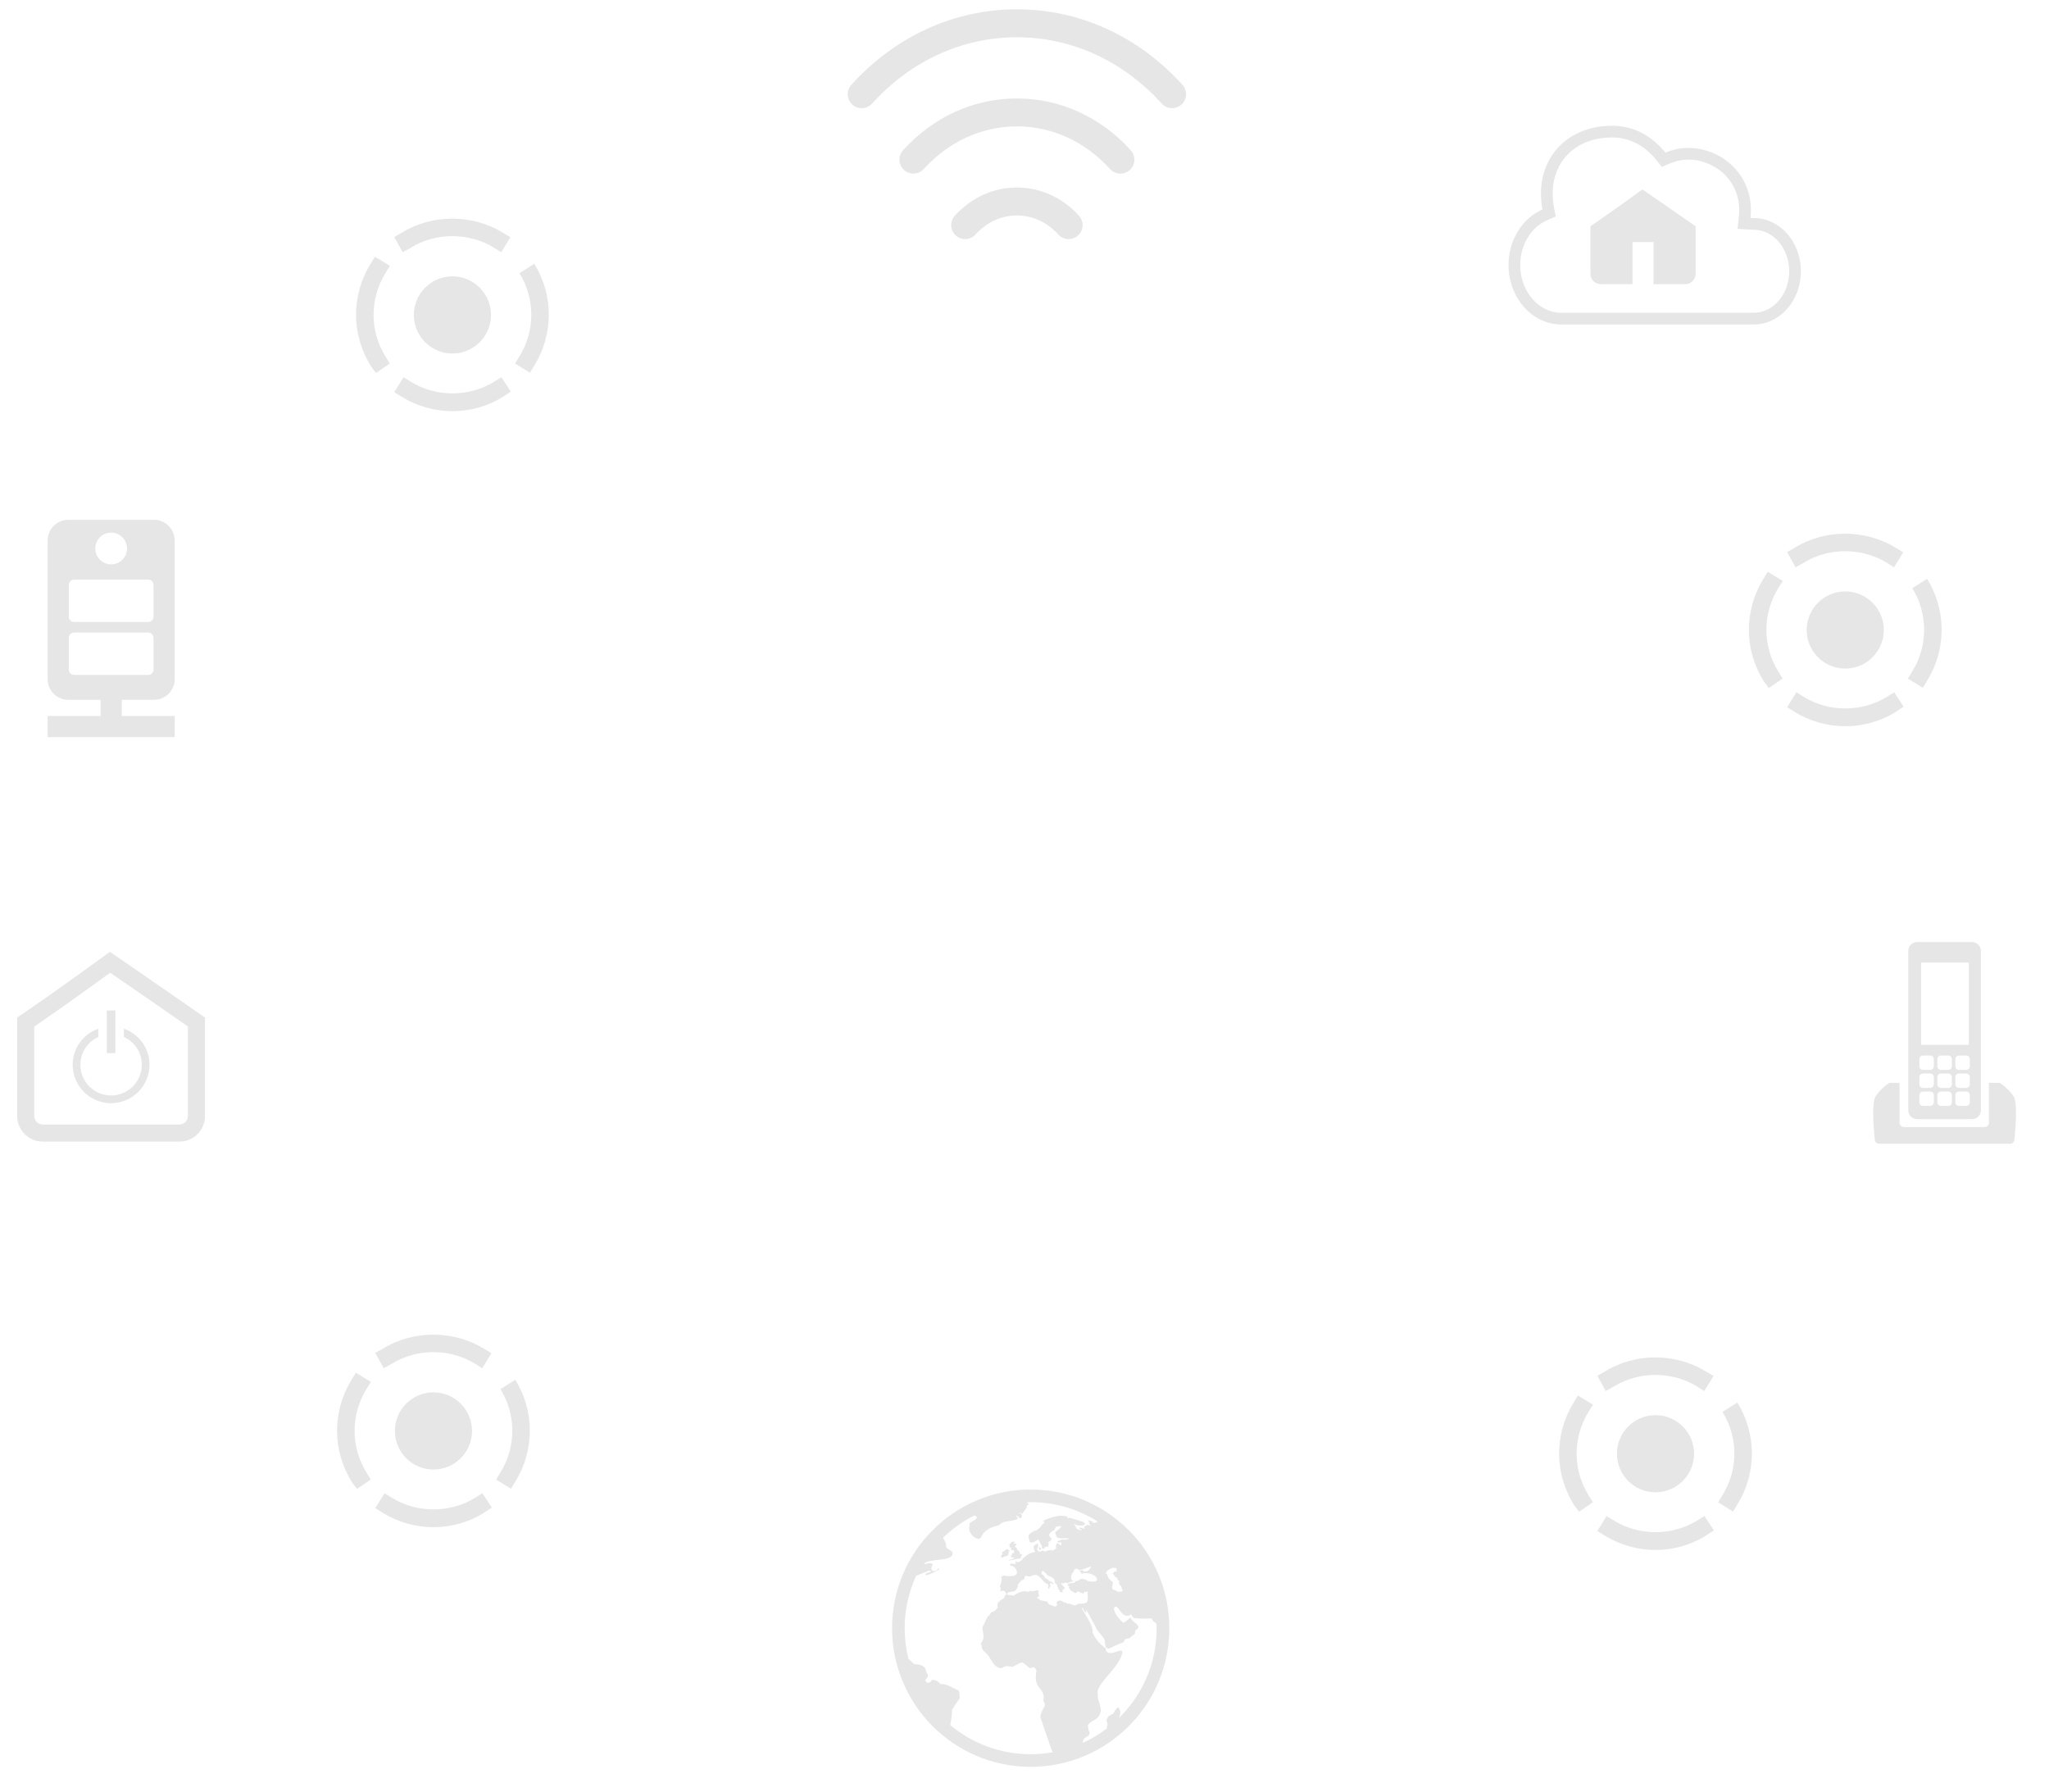 <?xml version="1.0" encoding="UTF-8" standalone="no"?>
<!-- Generator: Adobe Illustrator 16.0.0, SVG Export Plug-In . SVG Version: 6.00 Build 0)  -->

<svg
   xmlns:dc="http://purl.org/dc/elements/1.1/"
   xmlns:cc="http://creativecommons.org/ns#"
   xmlns:rdf="http://www.w3.org/1999/02/22-rdf-syntax-ns#"
   xmlns:svg="http://www.w3.org/2000/svg"
   xmlns="http://www.w3.org/2000/svg"
   xmlns:sodipodi="http://sodipodi.sourceforge.net/DTD/sodipodi-0.dtd"
   xmlns:inkscape="http://www.inkscape.org/namespaces/inkscape"
   version="1.1"
   id="Ebene_1"
   x="0px"
   y="0px"
   width="660px"
   height="577px"
   viewBox="0 0 660 577"
   enable-background="new 0 0 660 577"
   xml:space="preserve"
   inkscape:version="0.48.5 r10040"
   sodipodi:docname="background.svg"><defs
     id="defs7" /><sodipodi:namedview
     pagecolor="#ffffff"
     bordercolor="#666666"
     borderopacity="1"
     objecttolerance="10"
     gridtolerance="10"
     guidetolerance="10"
     inkscape:pageopacity="0"
     inkscape:pageshadow="2"
     inkscape:window-width="1054"
     inkscape:window-height="753"
     id="namedview5"
     showgrid="false"
     inkscape:zoom="0.81802426"
     inkscape:cx="422.87244"
     inkscape:cy="308.81428"
     inkscape:window-x="949"
     inkscape:window-y="154"
     inkscape:window-maximized="0"
     inkscape:current-layer="Ebene_1" /><path
     id="path3110"
     d="m 533.25,455.736 c -6.854,0 -12.426,5.572 -12.426,12.426 0,6.854 5.572,12.427 12.426,12.427 6.854,0 12.426,-5.572 12.426,-12.427 0,-6.854 -5.572,-12.426 -12.426,-12.426 z m -16.008,-7.759 -2.733,-4.919 2.376,-1.333 c 9.82,-6.112 22.803,-6.063 32.623,-0.057 l 2.418,1.461 -2.963,4.839 -2.381,-1.503 c -7.994,-4.861 -18.541,-4.924 -26.549,-0.063 l -0.311,0.188 -2.48,1.387 z m 40.992,38.8 -4.8,-2.963 1.46,-2.42 c 2.479,-4.006 3.76,-8.618 3.76,-13.343 0,-4.684 -1.329,-9.335 -3.816,-13.343 l 4.783,-3.026 -2.419,1.503 2.421,-1.501 c 3.044,4.965 4.672,10.605 4.672,16.367 0,5.76 -1.579,11.396 -4.6,16.306 l -1.461,2.42 z m -49.601,0.071 -1.637,-2.182 c -3.163,-5.1 -4.791,-10.741 -4.791,-16.502 0,-5.766 1.582,-11.449 4.609,-16.359 l 1.463,-2.379 4.838,2.927 -1.504,2.417 c -2.439,4.008 -3.766,8.663 -3.766,13.395 0,4.684 1.328,9.333 3.816,13.341 l 1.404,2.301 -4.432,3.041 z m 24.674,12.304 c -5.809,0 -11.454,-1.584 -16.367,-4.614 l -2.418,-1.505 2.968,-4.795 2.418,1.463 c 8.011,4.962 18.677,4.975 26.741,-0.005 l 2.363,-1.458 3.045,4.613 -2.672,1.759 c -4.677,2.913 -10.317,4.542 -16.078,4.542 z M 145.731,88.998 c -6.854,0 -12.426,5.572 -12.426,12.426 0,6.854 5.572,12.427 12.426,12.427 6.854,0 12.426,-5.572 12.426,-12.427 0,-6.854 -5.572,-12.426 -12.426,-12.426 z m -16.008,-7.759 -2.733,-4.919 2.376,-1.333 c 9.82,-6.112 22.803,-6.063 32.623,-0.057 l 2.418,1.461 -2.963,4.839 -2.381,-1.503 c -7.994,-4.861 -18.541,-4.924 -26.549,-0.063 l -0.311,0.188 -2.48,1.387 z m 40.992,38.8 -4.8,-2.963 1.46,-2.42 c 2.479,-4.006 3.76,-8.618 3.76,-13.343 0,-4.684 -1.329,-9.335 -3.816,-13.343 l 4.783,-3.026 -2.419,1.503 2.421,-1.501 c 3.044,4.965 4.672,10.605 4.672,16.367 0,5.76 -1.579,11.396 -4.6,16.306 l -1.461,2.42 z m -49.601,0.071 -1.637,-2.182 c -3.163,-5.1 -4.791,-10.741 -4.791,-16.502 0,-5.766 1.582,-11.449 4.609,-16.359 l 1.463,-2.379 4.838,2.927 -1.504,2.417 c -2.439,4.008 -3.766,8.663 -3.766,13.395 0,4.684 1.328,9.333 3.816,13.341 l 1.404,2.301 -4.432,3.041 z m 24.674,12.304 c -5.809,0 -11.454,-1.584 -16.367,-4.614 l -2.418,-1.505 2.968,-4.795 2.418,1.463 c 8.011,4.962 18.677,4.975 26.741,-0.005 l 2.363,-1.458 3.045,4.613 -2.672,1.759 c -4.677,2.913 -10.317,4.542 -16.078,4.542 z m 448.585,58.048 c -6.854,0 -12.426,5.572 -12.426,12.426 0,6.854 5.572,12.427 12.426,12.427 6.854,0 12.426,-5.572 12.426,-12.427 0,-6.854 -5.572,-12.426 -12.426,-12.426 z m -16.008,-7.759 -2.733,-4.919 2.376,-1.333 c 9.82,-6.112 22.803,-6.063 32.623,-0.057 l 2.418,1.461 -2.963,4.839 -2.381,-1.503 c -7.994,-4.861 -18.541,-4.924 -26.549,-0.063 l -0.311,0.188 -2.48,1.387 z m 40.992,38.8 -4.8,-2.963 1.46,-2.42 c 2.479,-4.006 3.76,-8.618 3.76,-13.343 0,-4.684 -1.329,-9.335 -3.816,-13.343 l 4.783,-3.026 -2.419,1.503 2.421,-1.501 c 3.044,4.965 4.672,10.605 4.672,16.367 0,5.76 -1.579,11.396 -4.6,16.306 l -1.461,2.42 z m -49.601,0.071 -1.637,-2.182 c -3.163,-5.1 -4.791,-10.741 -4.791,-16.502 0,-5.766 1.582,-11.449 4.609,-16.359 l 1.463,-2.379 4.838,2.927 -1.504,2.417 c -2.439,4.008 -3.766,8.663 -3.766,13.395 0,4.684 1.328,9.333 3.816,13.341 l 1.404,2.301 -4.432,3.041 z m 24.674,12.304 c -5.809,0 -11.454,-1.584 -16.367,-4.614 l -2.418,-1.505 2.968,-4.795 2.418,1.463 c 8.011,4.962 18.677,4.975 26.741,-0.005 l 2.363,-1.458 3.045,4.613 -2.672,1.759 c -4.677,2.913 -10.317,4.542 -16.078,4.542 z M 325.625,498.975 l 0.297,0.288 0.496,-0.188 -0.01,0.099 0.307,0.595 -0.307,0.485 -0.386,-0.089 c 0,0.495 -0.297,0.981 -0.595,1.283 0.396,-0.104 0.792,0.193 1.233,0.104 -0.342,0.684 -1.233,0.595 -1.739,0.991 l 0.198,0.099 0.651,-0.297 0.251,0.089 c 0.486,-0.387 2.279,-0.347 2.972,-0.684 l -0.255,-0.298 0.553,-0.793 -0.308,-0.205 -0.485,0.106 c 0.146,-0.505 -0.108,-1.09 -0.701,-1.288 l -0.29,-0.704 -0.595,-0.485 0.595,-0.892 -0.307,-0.109 -0.684,0.109 0.386,-0.704 h -0.892 c -0.287,0.308 -0.595,0.604 -0.892,0.902 l 0.1,0.885 c 0.407,-0.003 0.595,0.394 0.407,0.701 z m -2.874,2.666 c 0.595,-0.287 1.189,-0.485 1.874,-0.684 l 0.307,-0.892 -0.1,-0.396 0.486,-0.208 -0.981,-0.64 c -0.496,0.441 -1.001,0.793 -1.596,1.046 l 0.153,0.495 -0.54,0.887 0.397,0.392 z m 11.786,-3.062 0.404,0.386 -0.1,0.109 c -0.406,0.684 0.584,-0.298 0.594,-0.396 l -0.505,-0.495 -0.394,0.344 v 0.052 z m 1.484,12.975 v -0.003 h -0.1 c 0.011,0 0.011,0 0.1,0.003 z m 24.086,42.033 c 0.002,-0.053 0.404,-0.46 0.404,-0.46 l 0.089,-0.501 c 0.505,-0.743 0.198,-2.319 -0.485,-2.874 -0.298,0.298 -0.793,0.853 -0.793,0.853 -1.199,2.126 -0.704,1.03 -2.389,2.23 -0.693,1.625 -0.585,0.489 -0.198,2.428 0.064,0.463 -0.474,1.189 -0.128,1.334 -2.451,1.875 -5.121,3.473 -7.964,4.757 0.185,-0.416 0.317,-0.808 0.372,-1.146 0.099,-0.842 2.963,-1.03 1.575,-3.072 0.011,-0.396 0.011,-0.892 -0.247,-1.188 0.445,-2.027 3.627,-1.576 4.172,-4.708 0.337,-1.922 -1.248,-3.914 -0.853,-5.599 -1.288,-2.864 7.046,-8.622 7.829,-13.379 0.308,-2.27 -4.36,1.982 -5.342,-0.981 l 0.1,-0.406 c -1.496,-0.892 -3.667,-3.26 -4.212,-4.942 -0.159,-0.506 -0.05,-1.1 -0.248,-1.694 -0.703,-2.27 -2.289,-4.252 -3.369,-6.343 0.298,-0.392 0.991,1.189 1.09,1.388 l 0.387,-0.1 v -0.892 l 3.419,6.441 c 0.645,1.189 1.843,1.979 2.429,3.278 0.307,0.792 0.099,1.685 0.445,2.467 l 0.853,0.506 c 1.585,-0.704 3.111,-1.487 4.757,-2.091 0.387,-0.188 0.287,-0.585 0.495,-0.838 0.396,-0.44 1.09,-0.242 1.576,-0.55 0.495,-0.297 0.208,-0.535 0.99,-0.738 l 0.793,-0.79 c -0.099,-0.293 -0.099,-0.64 0,-0.937 0.396,0.039 1.041,-0.893 1.041,-0.893 0.148,-1.196 -1.933,-1.595 -2.616,-3.279 -0.604,0.604 -1.289,1.348 -2.181,1.685 -0.892,-0.288 -4.162,-4.262 -2.686,-5.145 l 0.694,0.188 c 0.99,1.349 2.478,3.776 4.37,2.334 l 0.198,0.055 0.089,0.387 0.703,0.704 c 1.973,0.297 3.509,0.188 5.441,0.099 0.396,-0.01 0.604,0.783 0.792,0.991 0.308,0.099 1.05,0.78 1.05,0.78 0.017,0.467 0.036,0.932 0.036,1.402 0.002,11.477 -4.794,21.849 -12.478,29.239 z M 346.24,517.001 c -0.892,0 -1.496,-0.792 -2.478,-0.485 -0.595,-0.594 -0.208,-0.406 -1.188,-0.505 -0.506,-0.793 -1.982,-0.783 -2.28,0.201 0.298,0.294 0.189,0.701 0,0.995 l -0.505,0.2 c -0.743,-0.406 -2.279,-0.505 -2.378,-1.585 l -2.47,-0.545 -0.348,-0.555 -0.356,0.108 -0.188,-0.307 0.691,-0.488 c -0.107,-0.493 -0.446,-1.286 0,-1.683 -0.305,-0.01 -0.6,-0.208 -0.899,-0.297 -0.693,0.396 -1.239,0.585 -1.982,0.237 l -0.585,0.356 c -1.687,-0.594 -3.567,0.295 -4.865,1.282 l -0.496,-0.301 c -0.595,0.109 -1.081,0.298 -1.487,-0.287 l -0.297,-0.01 c -0.297,0.406 -0.584,0.895 -0.783,1.388 -1.1,0.594 -2.487,1.486 -1.992,2.982 -0.485,0.783 -1.188,1.378 -2.071,1.486 l -0.594,0.991 c -0.792,0.188 -1.497,2.666 -1.992,3.359 -0.892,1.289 1.199,3.377 -0.793,5.756 l 0.307,0.584 c -0.208,1.686 1.477,2.279 2.22,3.419 0.941,1.349 1.932,3.815 3.924,3.915 1.179,0.01 0.594,-1.135 3.755,-0.396 3.767,-1.883 2.686,-1.981 5.55,0.406 0.496,-0.01 0.893,-0.308 1.388,-0.308 0.396,0.209 0.644,0.694 0.803,1.091 -1.101,6.145 2.368,5.054 2.368,8.974 l -0.197,0.342 c 0,0.991 1.092,1.243 0.207,2.587 -0.297,0.535 -1.298,2.566 -1.094,3.161 1.084,3.082 2.078,6.193 3.168,9.275 0.231,0.654 0.514,1.305 0.775,1.96 -2.302,0.407 -4.666,0.632 -7.083,0.632 -9.85,0 -18.89,-3.529 -25.927,-9.386 0.427,-1.856 0.668,-4.258 0.549,-4.86 0.786,-1.288 1.585,-2.521 2.475,-3.711 0.002,-0.495 0.092,-2.434 -0.449,-2.631 -1.828,-0.694 -3.81,-2.279 -5.792,-1.973 -0.456,-0.901 -1.596,-1.388 -2.586,-1.397 -0.639,0.991 -1.685,1.496 -2.27,0.109 0.783,-0.901 1.387,-1.288 0.446,-2.379 -0.347,-2.388 -1.734,-2.576 -3.771,-2.774 -0.476,-0.043 -1.427,-1.201 -2.061,-1.771 -0.785,-3.146 -1.208,-6.433 -1.208,-9.818 0,-6.003 1.32,-11.699 3.668,-16.831 1.457,-0.676 3.697,-1.477 4.232,-1.714 l 0.595,0.198 c -0.01,0.396 -1.388,0.396 -1.784,0.902 l 0.089,0.396 c 0.595,0.099 5.758,-2.181 3.964,-2.19 -0.387,1.291 -3.271,1.397 -1.675,-1.388 -1.487,-0.684 -1.497,-0.089 -2.882,0.01 1.286,-2.08 9.224,-0.6 9.224,-3.468 0,-1.289 -2.18,-1.046 -2.091,-2.488 0.008,-0.809 -0.526,-1.776 -0.992,-2.542 2.975,-2.888 6.388,-5.322 10.131,-7.197 0.288,0.151 0.565,0.365 0.782,0.533 0,1.18 -3.082,1.576 -2.279,2.576 -0.892,1.884 1.08,4.45 3.062,4.45 l 0.496,-0.396 c 0.793,-2.071 2.983,-3.359 5.054,-3.756 0.991,-0.198 1.496,-1.101 2.478,-1.298 1.288,-0.387 2.884,-0.288 4.066,-0.893 0.105,-0.089 0.393,-0.198 0.294,-0.396 -0.139,-0.287 -0.396,-0.387 -0.595,-0.584 0.902,-0.649 1.101,1.675 1.893,0.188 0.199,-0.436 -0.197,-0.882 -0.498,-1.088 -0.096,0.003 -0.592,-0.002 -0.294,-0.2 0.386,-0.198 0.693,0.595 0.98,0.208 0.407,-0.604 0.892,-1.1 1.388,-1.783 -0.099,-0.496 0.1,-1.091 0.693,-1.001 0.01,-0.376 -0.742,-0.4 -0.347,-0.816 0.313,-0.007 0.624,-0.023 0.939,-0.023 7.94,0 15.351,2.301 21.614,6.259 -0.28,0.115 -0.561,0.256 -0.838,0.428 l -1.18,-0.089 0.595,-0.198 c -0.604,-0.208 -1.189,-0.595 -1.883,-0.506 l 0.585,0.451 -0.089,0.451 0.485,0.584 -0.089,0.209 c -0.258,-0.109 -0.595,-0.298 -0.893,-0.308 l -1.189,0.703 0.396,0.585 c -0.594,-0.099 -1.1,-0.238 -1.685,-0.396 l -0.198,0.208 0.297,0.298 c 0.09,0 0.794,0.198 0.486,0.387 -0.595,0 -1.289,-0.288 -1.734,-0.685 -0.237,-0.803 -0.535,-1.188 -1.328,-1.486 1.288,0.396 2.963,1.189 4.162,0.188 l -0.396,-0.64 c -1.397,-0.5 -2.883,-0.837 -4.36,-1.343 -0.208,-0.099 -0.506,0 -0.793,0.1 -0.099,0 -0.258,0.01 -0.208,0 0.893,-0.882 -2.368,-0.793 -2.765,-0.783 -1.883,0.287 -3.672,0.892 -5.354,1.784 h 0.693 v 0.485 c -0.398,0.604 -0.595,0.099 -1.189,1.397 -0.495,0.198 -1.298,1.378 -1.794,1.09 -0.684,0.396 -2.478,1.189 -1.972,2.181 0,0.287 0,0.733 0.297,0.793 -0.396,1.783 2.27,0.396 2.766,-0.199 0.495,0.783 0.594,1.428 1.199,2.171 -0.209,0.297 0,0.704 0.287,0.901 l 0.594,-0.197 -0.088,-0.298 c 0.386,-0.109 0.789,-0.203 1.191,-0.208 l 0.198,-0.783 -0.153,-0.693 c 0.539,-0.109 0.945,-0.693 1.145,-1.189 l -0.596,-0.297 -0.307,-0.893 c 0.604,-1.1 1.189,-1 1.982,-1.793 l -0.1,-0.198 0.308,-0.486 0.882,-0.198 c 2.289,-0.495 -0.981,1.774 -0.981,1.774 -0.297,0.208 0.188,0.703 0.188,1.1 -0.089,1.586 3.221,0.694 4.262,1.091 -0.396,0.188 -0.843,0.188 -1.189,0.386 -1.477,-0.29 -1.388,0.1 -2.676,0.496 l 0.198,0.398 1.09,-0.102 c 0.208,1.299 -0.387,1.09 -1.08,0.308 -0.753,0 -0.693,1.137 -0.604,1.675 -0.297,0.297 -1.278,0.793 -1.278,0.793 0.099,-0.741 -2.083,0.153 -2.381,0.208 l -0.595,-0.308 -1.199,0.396 -0.693,-0.637 0.208,-0.85 0.386,-0.387 -0.386,-0.198 0.188,-0.495 -0.387,-0.198 -0.208,0.392 c -1.333,0.193 -0.882,1.59 -0.387,2.373 -2.279,0.495 -2.388,0.901 -4.063,2.188 -0.01,0.498 -1.189,1.192 -1.596,1.192 l -0.484,-0.348 -0.209,0.139 0.1,0.704 c -0.396,0.089 -0.84,0 -1.189,-0.108 -0.387,0.101 -0.783,0.108 -0.64,0.604 0.946,0.198 1.433,0.387 1.928,1.289 1.299,2.673 -2.368,2.128 -3.469,2.125 l -0.287,-0.192 -1.189,0.445 c 0.684,0.146 -0.01,2.775 -0.396,3.171 0.495,-0.307 0.287,1.289 0.287,1.477 1.893,-0.584 1.487,0.803 2.082,0.794 0.703,-0.981 2.091,-0.198 3.071,-1.289 0.011,-0.396 0.209,-0.684 0.506,-0.892 l -0.109,-0.684 c 0.902,-1.001 0.693,-1.189 2.084,-1.784 0.404,-2.229 0.899,-0.308 2.386,-1.09 2.726,-1.388 3.37,2.371 5.345,2.676 l 0.108,0.882 -0.298,0.396 0.486,0.198 c 0.209,-0.288 0.198,-0.788 0.594,-0.882 l -0.396,-0.506 0.396,-0.488 c 0.199,0.191 0.496,0.151 0.596,0.488 l 0.208,-0.297 c -0.208,-0.496 -1.091,-0.783 -1.596,-0.981 l 0.05,-0.308 c -0.535,0.01 -0.944,-0.386 -1.33,-0.693 0.088,-0.585 -0.605,-0.783 -0.902,-1.08 v -0.803 c 0.307,-0.387 0.793,-0.1 0.99,0.297 0.496,0.109 0.406,0.694 1.094,1.001 0.742,0.396 1.645,0.595 2.091,1.383 l 0.089,0.996 c 0.396,0.287 0.892,0.738 0.803,1.278 0.496,0.297 0.198,0.693 0.198,0.693 l 0.05,0.1 0.436,0.208 0.149,0.594 0.347,0.05 0.495,0.149 0.099,-0.1 -0.287,-0.703 0.485,0.197 v -0.099 l -0.247,-0.396 0.099,-0.099 0.456,0.208 v -0.694 l -0.406,-0.297 -0.198,-0.406 -0.287,-0.099 -0.198,-0.496 c 0.287,-0.099 0.684,0.01 0.882,0.198 l 0.198,-0.485 0.406,0.188 0.287,-0.1 0.298,0.298 c 0.604,-0.396 1.09,-0.738 1.793,-0.585 l 0.188,-0.208 c -1.477,-0.348 -0.693,-2.666 0,-2.964 0,-0.901 0.951,-1.486 1.586,-0.604 1.299,0 2.577,-0.642 3.776,-1.08 l 0.287,0.198 c -0.298,0.198 -0.684,1.477 -2.171,1.378 -0.901,-0.1 -0.059,-0.981 -1.793,0 0.396,-0.09 0.803,0.198 0.693,0.604 l 0.307,0.099 c 1.189,-0.693 4.847,0.288 4.847,1.873 0,0.893 -1.576,0.646 -2.131,0.646 -1.03,0 -1.526,-0.934 -2.824,-0.834 -0.981,0.094 -0.981,0.892 -2.279,0.693 0.406,0.099 0.198,0.387 0.108,0.396 -0.505,0.396 -1.298,0.099 -1.893,0.396 -0.1,0.089 -0.684,0.387 -0.396,0.535 0,0.356 0.506,0.247 0.496,0.6 -0.694,-0.055 0.703,1.243 0.892,1.432 0.505,0 0.693,0.496 1.149,0.498 l 0.645,-0.498 c 0.595,0 1.08,0.595 1.675,0.595 0.495,0 0.208,-0.882 1.199,-0.389 l 0.287,-0.295 0.208,0.188 -0.208,0.297 c 0.308,3.28 0.1,3.523 -2.774,3.523 -0.486,0.005 -0.783,0.544 -1.279,0.544 z m 10.347,-11.188 c 0.347,-0.109 0.743,-0.298 0.941,-0.605 0.308,0 0.693,-0.197 0.991,-0.396 l 0.495,0.199 0.496,-0.09 0.108,0.1 v 0.793 l 0.198,0.297 -0.595,-0.1 -0.595,0.392 0.188,0.203 -0.545,0.1 c 0.803,0.595 0.645,1.18 1.744,1.477 -0.307,0.703 0.396,0.798 0.595,1.09 l -0.208,0.496 0.396,0.792 0.297,0.198 c 0.1,0.208 0.506,1.486 0.496,1.685 -2.369,0.506 -1.388,-0.188 -3.161,-0.584 l -0.258,-0.743 c 0.247,-0.456 0.148,-1.041 0.356,-1.489 -0.704,-0.642 -1.794,-1.444 -1.844,-2.529 l -0.545,-0.498 c 0.212,-0.104 0.35,-0.498 0.45,-0.788 z m -24.593,-26.117 c -24.661,0 -44.651,19.99 -44.651,44.651 0,24.663 19.988,44.651 44.651,44.651 24.662,0 44.651,-19.988 44.651,-44.651 0.001,-24.66 -19.989,-44.651 -44.651,-44.651 z M 139.619,448.401 c -6.854,0 -12.426,5.572 -12.426,12.426 0,6.854 5.572,12.427 12.426,12.427 6.854,0 12.426,-5.572 12.426,-12.427 0,-6.854 -5.572,-12.426 -12.426,-12.426 z m -16.008,-7.759 -2.733,-4.919 2.376,-1.333 c 9.82,-6.112 22.803,-6.063 32.623,-0.057 l 2.418,1.461 -2.963,4.839 -2.381,-1.503 c -7.994,-4.861 -18.541,-4.924 -26.549,-0.063 l -0.311,0.188 -2.48,1.387 z m 40.992,38.8 -4.8,-2.963 1.46,-2.42 c 2.479,-4.006 3.76,-8.618 3.76,-13.343 0,-4.684 -1.329,-9.335 -3.816,-13.343 l 4.783,-3.026 -2.419,1.503 2.421,-1.501 c 3.044,4.965 4.672,10.605 4.672,16.367 0,5.76 -1.579,11.396 -4.6,16.306 l -1.461,2.42 z m -49.601,0.071 -1.637,-2.182 c -3.163,-5.1 -4.791,-10.741 -4.791,-16.502 0,-5.766 1.582,-11.449 4.609,-16.359 l 1.463,-2.379 4.838,2.927 -1.504,2.417 c -2.439,4.008 -3.766,8.663 -3.766,13.395 0,4.684 1.328,9.333 3.816,13.341 l 1.404,2.301 -4.432,3.041 z m 24.674,12.304 c -5.809,0 -11.454,-1.584 -16.367,-4.614 l -2.418,-1.505 2.968,-4.795 2.418,1.463 c 8.011,4.962 18.677,4.975 26.741,-0.005 l 2.363,-1.458 3.045,4.613 -2.672,1.759 c -4.677,2.913 -10.317,4.542 -16.078,4.542 z M 634.495,341.081 c 0,-0.641 -0.531,-1.16 -1.165,-1.16 H 631 c -0.633,0 -1.161,0.52 -1.161,1.16 v 2.32 c 0,0.642 0.528,1.158 1.161,1.158 h 2.33 c 0.634,0 1.165,-0.517 1.165,-1.158 v -2.32 z m 0,5.799 c 0,-0.641 -0.531,-1.158 -1.165,-1.158 H 631 c -0.633,0 -1.161,0.518 -1.161,1.158 v 2.32 c 0,0.641 0.528,1.16 1.161,1.16 h 2.33 c 0.634,0 1.165,-0.52 1.165,-1.16 v -2.32 z m 0,5.798 c 0,-0.639 -0.531,-1.155 -1.165,-1.155 H 631 c -0.633,0 -1.161,0.517 -1.161,1.155 v 2.32 c 0,0.644 0.528,1.159 1.161,1.159 h 2.33 c 0.634,0 1.165,-0.516 1.165,-1.159 v -2.32 z m -5.796,-11.597 c 0,-0.641 -0.531,-1.16 -1.165,-1.16 h -2.33 c -0.634,0 -1.165,0.52 -1.165,1.16 v 2.32 c 0,0.642 0.531,1.158 1.165,1.158 h 2.33 c 0.634,0 1.165,-0.517 1.165,-1.158 v -2.32 z m 0,5.799 c 0,-0.641 -0.531,-1.158 -1.165,-1.158 h -2.33 c -0.634,0 -1.165,0.518 -1.165,1.158 v 2.32 c 0,0.641 0.531,1.16 1.165,1.16 h 2.33 c 0.634,0 1.165,-0.52 1.165,-1.16 v -2.32 z m 0,5.798 c 0,-0.639 -0.531,-1.155 -1.165,-1.155 h -2.33 c -0.634,0 -1.165,0.517 -1.165,1.155 v 2.32 c 0,0.644 0.531,1.159 1.165,1.159 h 2.33 c 0.634,0 1.165,-0.516 1.165,-1.159 v -2.32 z m -5.796,-11.597 c 0,-0.641 -0.532,-1.16 -1.166,-1.16 h -2.329 c -0.634,0 -1.165,0.52 -1.165,1.16 v 2.32 c 0,0.642 0.531,1.158 1.165,1.158 h 2.329 c 0.634,0 1.166,-0.517 1.166,-1.158 v -2.32 z m 0,5.799 c 0,-0.641 -0.532,-1.158 -1.166,-1.158 h -2.329 c -0.634,0 -1.165,0.518 -1.165,1.158 v 2.32 c 0,0.641 0.531,1.16 1.165,1.16 h 2.329 c 0.634,0 1.166,-0.52 1.166,-1.16 v -2.32 z m 0,5.798 c 0,-0.639 -0.532,-1.155 -1.166,-1.155 h -2.329 c -0.634,0 -1.165,0.517 -1.165,1.155 v 2.32 c 0,0.644 0.531,1.159 1.165,1.159 h 2.329 c 0.634,0 1.166,-0.516 1.166,-1.159 v -2.32 z m -4.119,-16.193 h 15.399 v -26.481 h -15.399 v 26.481 z m 19.281,-30.24 v 51.33 c 0,1.562 -1.275,2.843 -2.853,2.843 h -17.647 c -1.606,0 -2.896,-1.28 -2.896,-2.843 v -51.33 c 0,-1.574 1.289,-2.854 2.896,-2.854 h 17.647 c 1.578,0 2.853,1.28 2.853,2.854 z m 10.787,60.698 c 0,0.763 -0.627,1.393 -1.4,1.393 h -42.17 c -0.78,0 -1.395,-0.63 -1.395,-1.393 0,0 -1.166,-10.205 0,-13.312 0.592,-1.638 4.146,-4.905 4.911,-4.905 h 3.061 v 12.847 c 0,0.754 0.629,1.39 1.424,1.39 h 25.969 c 0.762,0 1.396,-0.636 1.396,-1.39 v -12.847 h 3.295 c 0.761,0 4.313,3.268 4.909,4.905 1.166,3.107 0,13.312 0,13.312 z M 529.02,61.007 c 0,0 -9.111,6.675 -16.737,11.86 v 15.259 c 0,1.876 1.516,3.392 3.392,3.392 h 10.168 V 77.955 h 6.783 v 13.563 h 10.168 c 1.875,0 3.391,-1.516 3.391,-3.392 V 72.867 C 538.768,67.682 529.02,61.007 529.02,61.007 z m -9.749,-20.511 c -15.406,0 -25.265,11.773 -22.428,26.968 -6.387,2.74 -10.93,9.697 -10.93,17.874 0,10.576 7.615,19.158 16.966,19.158 3.885,0 59.145,0 62.021,0 8.398,0 15.186,-7.663 15.186,-17.153 0,-9.454 -6.787,-17.12 -15.186,-17.12 -0.319,0 -0.654,-0.022 -1.056,-0.046 1.453,-13.497 -9.067,-22.546 -20.122,-22.546 -2.557,0 -5.01,0.566 -7.265,1.532 -3.807,-4.704 -9.508,-8.667 -17.186,-8.667 l 0,0 z m 0,3.767 c 6.92,0 11.573,3.954 14.259,7.27 l 1.792,2.214 2.619,-1.122 c 1.902,-0.814 3.848,-1.228 5.781,-1.228 4.704,0 9.363,2.061 12.464,5.514 2.158,2.403 4.589,6.584 3.913,12.862 l -0.423,3.929 3.944,0.235 0.104,0.006 c 0.396,0.023 0.771,0.046 1.176,0.046 6.296,0 11.419,5.99 11.419,13.353 0,7.381 -5.123,13.386 -11.419,13.386 h -62.02 c -7.278,0 -13.199,-6.904 -13.199,-15.391 0,-6.401 3.476,-12.193 8.648,-14.412 l 2.771,-1.189 -0.553,-2.964 c -1.159,-6.207 0.101,-11.91 3.546,-16.058 3.455,-4.16 8.845,-6.451 15.178,-6.451 M 347.238,75.83 c 1.842,-1.669 1.981,-4.515 0.313,-6.356 -5.309,-5.858 -12.411,-9.084 -20.001,-9.084 -0.001,0 -0.003,0 -0.004,0 -7.589,10e-4 -14.689,3.228 -19.994,9.085 -1.668,1.842 -1.527,4.688 0.315,6.356 1.843,1.669 4.688,1.528 6.356,-0.315 3.577,-3.95 8.309,-6.125 13.324,-6.126 10e-4,0 0.002,0 0.002,0 5.017,0 9.751,2.176 13.332,6.127 0.889,0.98 2.11,1.479 3.336,1.479 1.079,0 2.16,-0.385 3.021,-1.166 z m 16.671,-21.084 c 1.842,-1.669 1.98,-4.515 0.312,-6.356 -9.756,-10.759 -22.777,-16.684 -36.668,-16.684 -13.891,0 -26.913,5.925 -36.667,16.684 -1.669,1.841 -1.53,4.687 0.311,6.356 1.84,1.67 4.688,1.53 6.356,-0.311 8.027,-8.853 18.682,-13.729 30,-13.729 11.319,0 21.973,4.875 30,13.729 0.889,0.98 2.109,1.478 3.335,1.478 1.078,0 2.16,-0.386 3.021,-1.167 z m 13.643,-19.905 c -1.226,0 -2.446,-0.498 -3.335,-1.478 C 361.728,19.587 345.152,12 327.55,12 c -0.002,0 -0.002,0 -0.004,0 -17.602,10e-4 -34.171,7.588 -46.656,21.363 -1.669,1.842 -4.515,1.981 -6.356,0.312 -1.841,-1.669 -1.981,-4.515 -0.312,-6.356 C 288.433,11.638 307.371,3.001 327.545,3 c 10e-4,0 0.004,0 0.005,0 20.176,0 39.116,8.636 53.335,24.319 1.669,1.841 1.529,4.687 -0.312,6.356 -0.861,0.781 -1.943,1.166 -3.021,1.166 z M 22.163,215.65 v -10.233 c 0,-0.942 0.763,-1.706 1.706,-1.706 h 23.876 c 0.946,0 1.706,0.763 1.706,1.706 v 10.233 c 0,0.943 -0.76,1.706 -1.706,1.706 H 23.869 c -0.943,0 -1.706,-0.763 -1.706,-1.706 z m 0,-27.287 c 0,-0.942 0.763,-1.705 1.706,-1.705 h 23.876 c 0.946,0 1.706,0.763 1.706,1.705 v 10.233 c 0,0.943 -0.76,1.706 -1.706,1.706 H 23.869 c -0.943,0 -1.706,-0.763 -1.706,-1.706 v -10.233 z m 13.644,-16.842 c 2.824,0 5.116,2.292 5.116,5.116 0,2.824 -2.292,5.117 -5.116,5.117 -2.825,0 -5.117,-2.292 -5.117,-5.117 0,-2.825 2.292,-5.116 5.117,-5.116 z m 13.744,53.856 c 3.714,0 6.722,-2.985 6.722,-6.662 v -44.661 c 0,-3.681 -3.007,-6.664 -6.722,-6.664 H 22.062 c -3.71,0 -6.72,2.983 -6.72,6.664 v 44.661 c 0,3.677 3.01,6.662 6.72,6.662 h 10.334 v 5.195 H 15.341 v 6.822 h 17.055 6.822 17.054 v -6.822 H 39.218 v -5.195 h 10.333 z m -9.644,105.905 v 2.65 c 3.398,1.57 5.773,4.986 5.773,8.967 0,5.457 -4.44,9.896 -9.897,9.896 -5.457,0 -9.897,-4.439 -9.897,-9.896 0,-3.98 2.377,-7.396 5.773,-8.967 v -2.65 c -4.798,1.704 -8.251,6.237 -8.251,11.617 0,6.836 5.54,12.374 12.375,12.374 6.836,0 12.375,-5.538 12.375,-12.374 0,-5.379 -3.453,-9.913 -8.251,-11.617 z m -2.749,7.878 h -2.75 v -13.75 h 2.75 v 13.75 z M 11.033,330.602 V 359.4 c 0,1.517 1.233,2.75 2.75,2.75 h 44 c 1.517,0 2.75,-1.233 2.75,-2.75 v -28.817 c -9.452,-6.605 -20.892,-14.466 -25.045,-17.314 -3.983,2.896 -14.816,10.736 -24.455,17.333 z m 46.75,37.047 h -44 c -4.549,0 -8.25,-3.701 -8.25,-8.25 v -31.705 l 1.203,-0.818 c 12.192,-8.298 26.931,-19.087 27.079,-19.195 l 1.571,-1.151 1.607,1.102 c 0.158,0.108 15.962,10.932 27.867,19.266 l 1.173,0.821 v 31.682 c 0,4.547 -3.701,8.248 -8.25,8.248 z"
     style="fill:#e6e6e6;fill-opacity:1" /></svg>